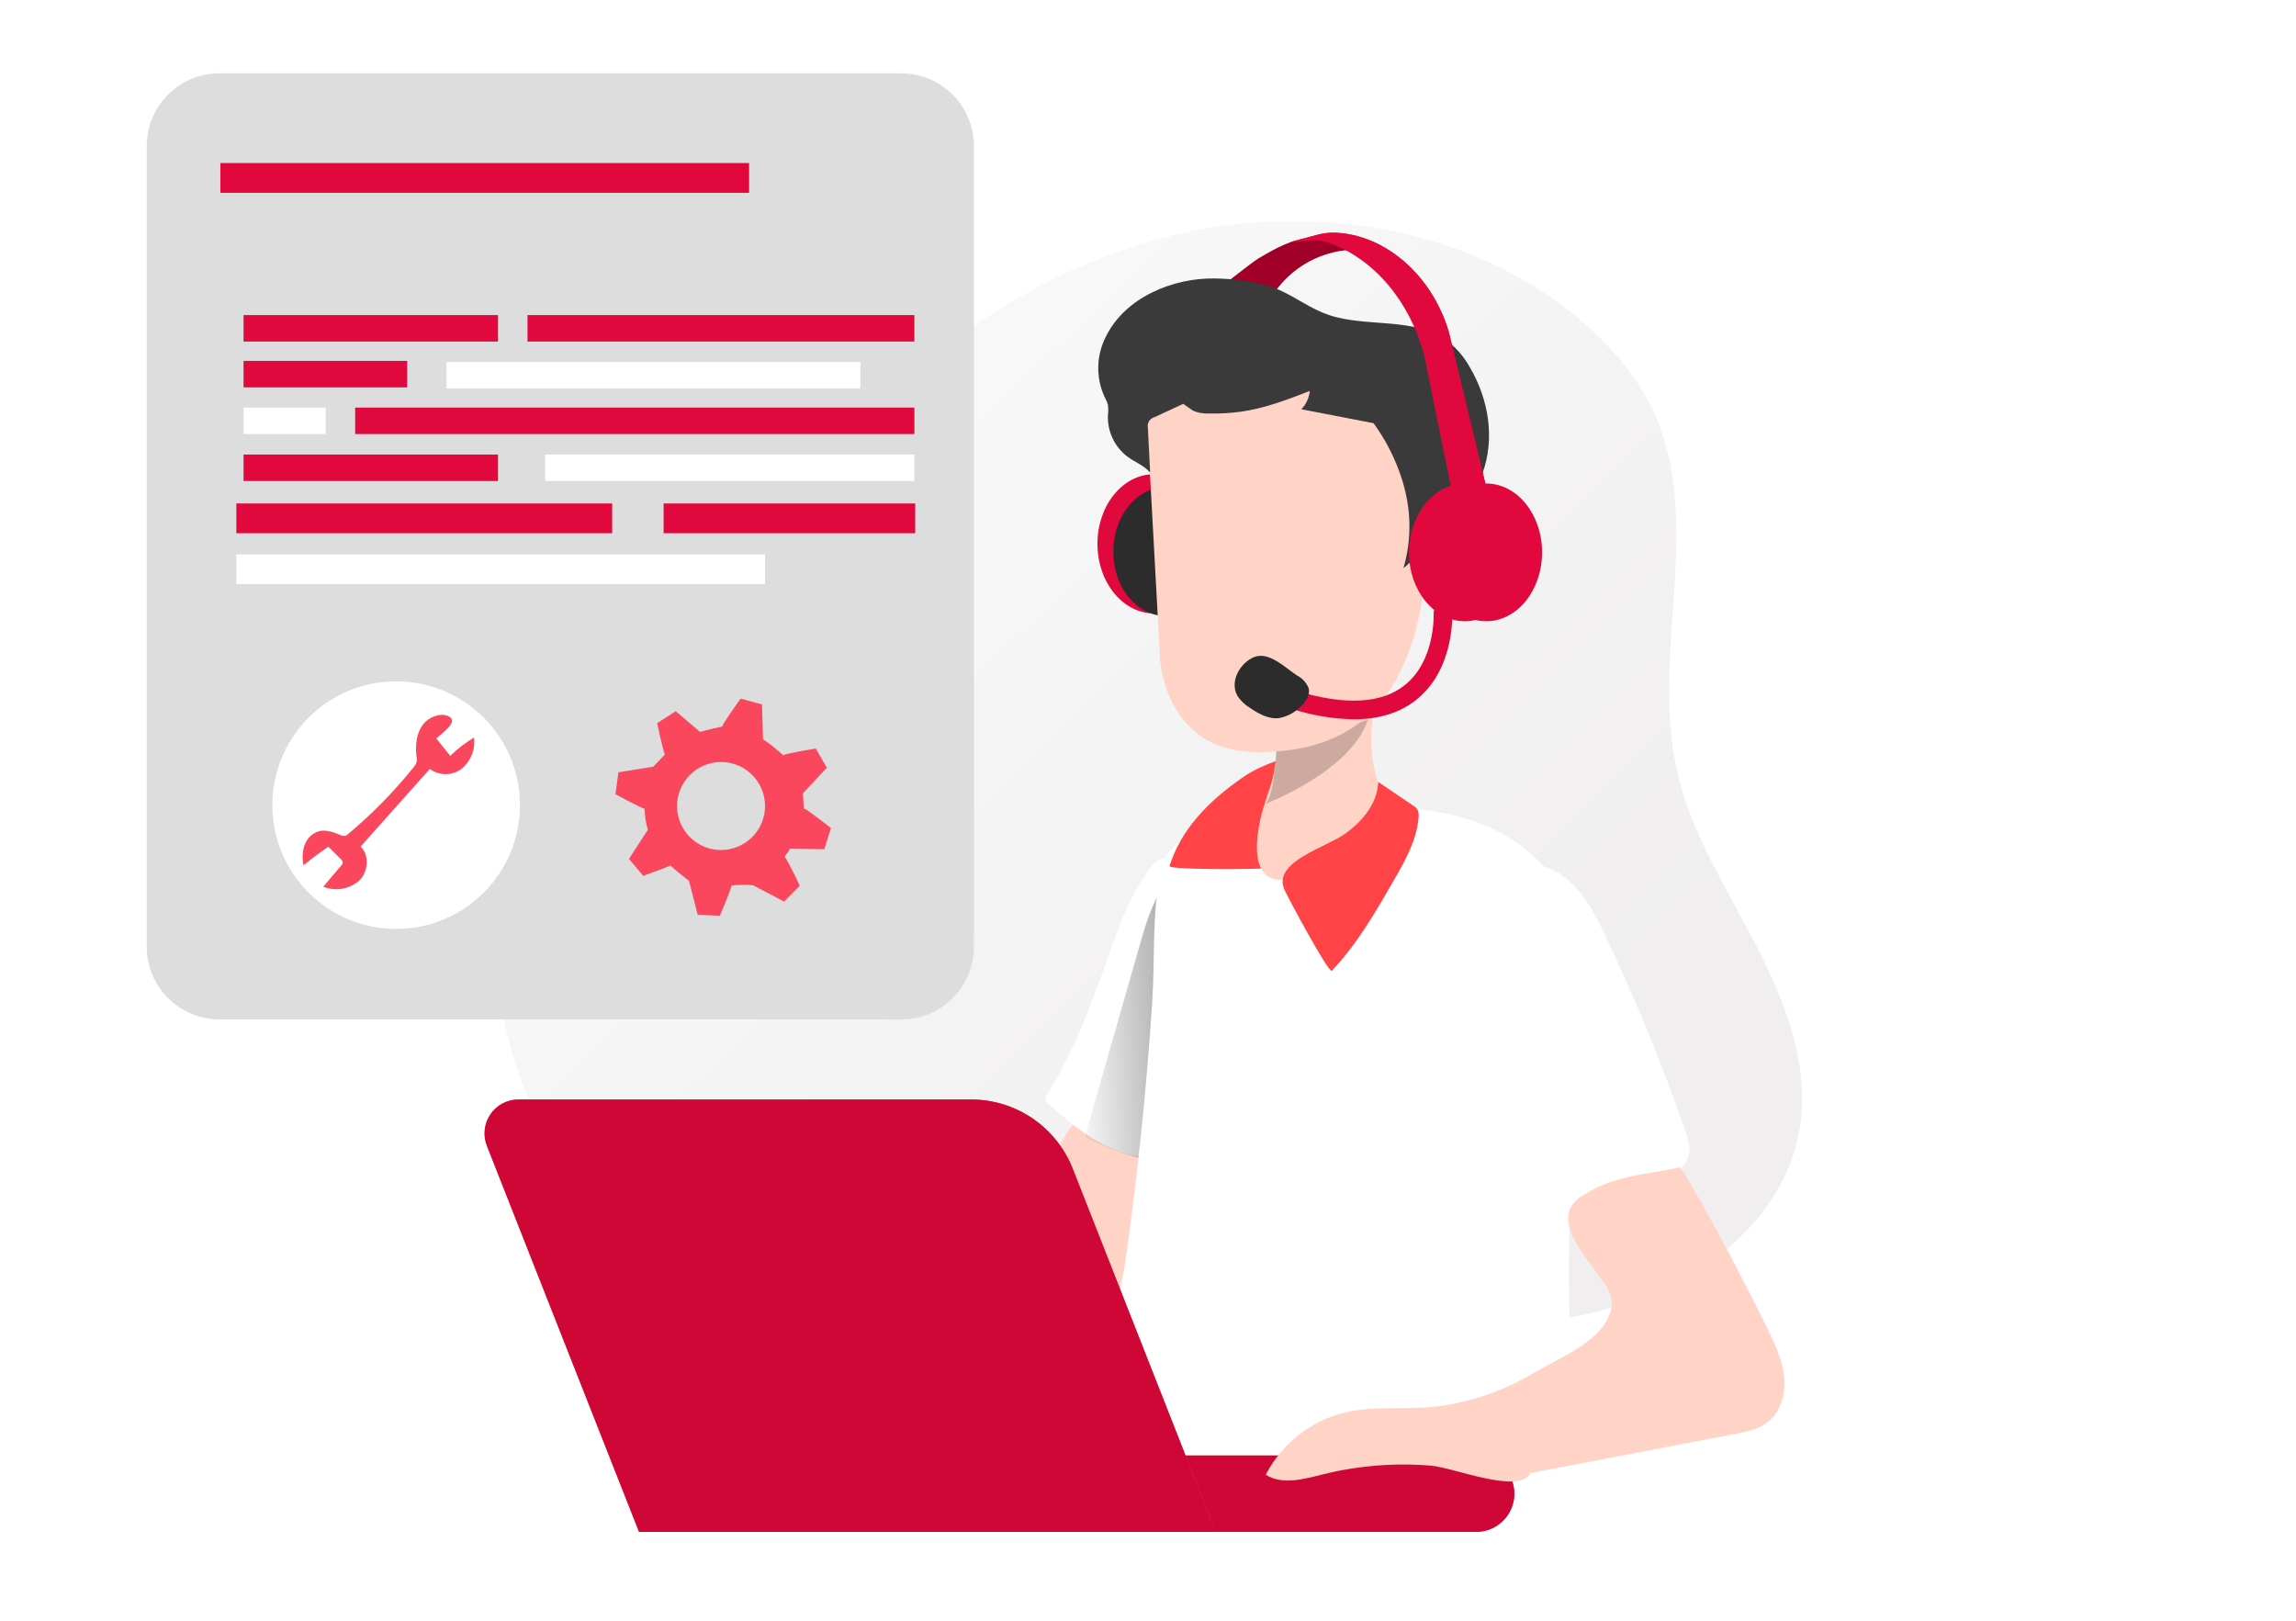 <svg width="313" height="221" viewBox="0 0 313 221" fill="none" xmlns="http://www.w3.org/2000/svg">
<mask id="mask0" mask-type="alpha" maskUnits="userSpaceOnUse" x="0" y="0" width="313" height="221">
<rect width="313" height="221" fill="#C4C4C4"/>
</mask>
<g mask="url(#mask0)">
<g filter="url(#filter0_dd)">
<path d="M226.157 178.817C236.199 175.029 245.278 166.926 247.246 156.384C248.868 147.69 245.524 138.862 241.459 130.996C237.394 123.13 232.47 115.529 230.573 106.891C227.039 90.828 234.33 73.007 227.404 58.085C225.322 53.605 222.068 49.741 218.392 46.45C202.316 32.11 178.177 28.899 157.586 35.24C136.995 41.581 119.804 56.385 107.158 73.803C101.941 80.982 97.406 88.65 91.719 95.455C84.138 104.519 74.301 112.475 71.009 123.798C68.613 131.981 70.06 140.847 72.906 148.897C77.284 161.238 96.149 183.188 105.128 183.146C125.141 183.046 163.539 184.027 182.09 183.316C195.989 182.772 211.609 184.301 226.157 178.817Z" fill="url(#paint0_linear)"/>
</g>
<path d="M134.222 180.8C133.588 182.606 133.031 184.679 133.95 186.359C134.564 187.295 135.392 188.073 136.365 188.628L145.112 194.574C146.792 195.715 148.573 196.887 150.589 197.039C152.604 197.191 154.892 195.905 155.064 193.87C155.266 191.544 152.826 189.953 151.685 187.912C150.189 185.237 151.013 181.922 151.793 178.955C153.759 171.489 155.195 163.894 156.09 156.225C154.297 155.49 149.074 152.2 147.216 152.745C145.125 153.379 143.236 159.23 142.304 161.138C139.154 167.495 136.454 174.065 134.222 180.8Z" fill="url(#paint1_linear)"/>
<path d="M151.001 130.63C148.732 137.076 146.323 143.542 142.685 149.335C142.553 149.503 142.484 149.711 142.489 149.925C142.546 150.125 142.672 150.3 142.843 150.419C146.501 153.62 150.45 156.96 155.261 157.651C155.574 157.724 155.903 157.695 156.199 157.569C156.477 157.372 156.682 157.089 156.782 156.764C159.85 149.658 160.934 141.875 160.832 134.18C160.766 130.336 160.461 126.5 159.92 122.694C159.793 121.769 159.723 117.661 158.918 117.179C157.695 116.457 156.351 118.98 155.819 119.772C153.613 123.074 152.307 126.877 151.001 130.63Z" fill="white"/>
<path d="M160.947 118.346C160.947 118.346 158.088 119.417 155.762 127.467C153.435 135.517 147.883 155.027 147.883 155.027C147.883 155.027 156.472 159.319 158.62 157.709C160.769 156.099 160.947 118.346 160.947 118.346Z" fill="url(#paint2_linear)"/>
<path d="M185.311 110.055C189.989 109.909 194.724 110.137 199.225 111.405C203.725 112.673 208.004 115.069 210.957 118.701C214.228 122.719 215.661 127.974 215.99 133.14C216.32 138.306 215.635 143.485 215.116 148.644C213.898 160.721 213.576 172.872 214.152 184.996C214.292 187.899 215.952 203.055 213.911 205.127C212.644 206.433 215.179 207.739 213.372 208.17C198.604 211.72 172.07 209.976 158.087 204.056C154.531 202.548 150.963 200.45 149.213 197.014C147.312 193.293 152.446 178.543 153.061 174.404C154.924 161.774 156.268 149.075 157.092 136.309C157.453 130.662 157.035 124.577 158.195 119.03C159.038 115.005 161.63 113.909 165.37 112.92C171.89 111.224 178.578 110.263 185.311 110.055Z" fill="white"/>
<path d="M197.462 176.135C196.974 178.702 196.334 181.383 194.578 183.323C193.189 184.711 191.49 185.749 189.621 186.353C180.811 189.674 170.764 189.154 162.321 193.325C161.726 193.586 161.177 193.944 160.698 194.384C159.069 195.994 159.526 198.821 160.819 200.722C163.69 204.925 169.275 206.104 174.314 206.883C186.395 208.785 198.73 210.338 210.805 208.392C211.462 208.344 212.091 208.104 212.612 207.701C213.028 207.217 213.295 206.623 213.379 205.99C216.117 193.832 213.962 181.174 213.911 168.712C213.911 161.524 214.545 154.33 214.057 147.161C213.811 142.7 212.883 138.303 211.306 134.123C210.184 131.283 206.901 125.014 204.929 130.833C201.798 140.081 200.898 150.051 199.77 159.692C199.155 165.188 198.496 170.69 197.462 176.135Z" fill="url(#paint3_linear)"/>
<path d="M159.434 118.05C160.968 113.249 164.417 109.431 169.47 105.938C172.537 103.818 175.525 103.539 178.109 101.873C178.388 101.657 175.438 99.018 175.79 99.004C176.057 99.031 176.314 99.117 176.544 99.255L181.664 101.872C179.143 103.352 177.954 106.4 177.636 109.309C177.28 112.398 176.329 117.941 172.309 118.379C171.295 118.495 159.257 118.61 159.434 118.05Z" fill="#FF4346"/>
<path d="M201.238 198.421H98.794C95.92 198.421 93.59 200.751 93.59 203.625C93.59 206.499 95.92 208.829 98.794 208.829H201.238C204.112 208.829 206.442 206.499 206.442 203.625C206.442 200.751 204.112 198.421 201.238 198.421Z" fill="#FF4346"/>
<path d="M201.238 198.421H98.794C95.92 198.421 93.59 200.751 93.59 203.625C93.59 206.499 95.92 208.829 98.794 208.829H201.238C204.112 208.829 206.442 206.499 206.442 203.625C206.442 200.751 204.112 198.421 201.238 198.421Z" fill="#CE0737"/>
<path d="M174.009 119.905C171.911 119.569 170.732 117.458 171.67 112.375C171.771 111.811 171.904 111.266 172.057 110.72C172.057 110.619 172.114 110.518 172.139 110.416C172.367 109.63 172.627 108.844 172.881 108.065C173.586 106.194 173.96 104.214 173.984 102.214C173.927 100.756 173.812 99.241 174.351 97.897C174.869 96.757 175.68 95.775 176.703 95.051C178.966 93.308 185.577 90.031 186.845 94.361C187.409 96.211 186.997 98.367 186.971 100.262C186.845 102.978 187.343 105.686 188.429 108.179C189.811 110.955 179.162 120.729 174.009 119.905Z" fill="url(#paint4_linear)"/>
<path d="M172.52 109.579C172.52 109.579 184.208 105.142 186.464 98.126L174.009 102.201C174.009 102.201 173.711 108.622 172.52 109.579Z" fill="url(#paint5_linear)" fill-opacity="0.2"/>
<path d="M204.207 124.754C203.013 138.015 205.212 151.362 210.596 163.54C210.755 163.989 211.023 164.392 211.375 164.712C211.944 165.066 212.61 165.23 213.277 165.182C218.491 165.294 223.593 163.656 227.767 160.529C229.035 159.572 230.226 158.348 230.334 156.859C230.337 156.06 230.18 155.269 229.871 154.533C226.635 145.129 222.858 135.92 218.557 126.953C216.96 123.632 214.817 119.74 210.951 118.276C206.298 116.52 204.53 121.28 204.207 124.754Z" fill="white"/>
<path d="M181.558 132.335C185.025 128.678 187.567 124.26 190.077 119.892C191.605 117.23 193.17 114.448 193.386 111.38C193.44 111.031 193.385 110.675 193.227 110.359C193.075 110.139 192.876 109.955 192.644 109.82L187.884 106.594C187.801 109.516 185.703 112.026 183.307 113.706C180.772 115.506 173.514 117.477 175.067 121.211C175.454 122.155 181.152 132.76 181.558 132.335Z" fill="#FF4346"/>
<path d="M208.645 200.805L236.408 195.499C238.05 195.182 239.761 194.865 241.061 193.788C242.842 192.355 243.469 189.845 243.21 187.57C242.95 185.294 241.942 183.183 240.94 181.117C236.998 172.953 228.998 158.298 228.948 159.154C224.092 160.18 220.074 160.231 215.903 162.9C215.185 163.287 214.578 163.853 214.141 164.541C212.474 167.711 217.031 172.338 218.578 174.747C219.171 175.516 219.567 176.419 219.731 177.377C219.765 178.054 219.639 178.729 219.364 179.348C217.862 183.037 212.512 185.186 209.222 187.081C204.921 189.682 200.099 191.301 195.1 191.823C191.22 192.152 187.259 191.652 183.468 192.52C181.143 193.074 178.965 194.121 177.081 195.591C175.196 197.061 173.65 198.919 172.547 201.039C174.803 202.472 177.738 201.641 180.337 200.988C185.152 199.794 190.13 199.394 195.074 199.803C198.282 200.076 207.124 203.79 208.645 200.805Z" fill="url(#paint6_linear)"/>
<path d="M165.718 208.836H87.119L66.386 156.225C66.105 155.524 66 154.764 66.081 154.012C66.162 153.26 66.427 152.54 66.851 151.914C67.275 151.289 67.846 150.777 68.515 150.423C69.183 150.07 69.927 149.885 70.683 149.887H132.383C135.371 149.885 138.291 150.783 140.761 152.465C143.231 154.146 145.138 156.532 146.233 159.312L165.718 208.836Z" fill="#FF4346"/>
<path d="M165.718 208.836H87.119L66.386 156.225C66.105 155.524 66 154.764 66.081 154.012C66.162 153.26 66.427 152.54 66.851 151.914C67.275 151.289 67.846 150.777 68.515 150.423C69.183 150.07 69.927 149.885 70.683 149.887H132.383C135.371 149.885 138.291 150.783 140.761 152.465C143.231 154.146 145.138 156.532 146.233 159.312L165.718 208.836Z" fill="#CE0737"/>
<path d="M171.473 35.278C173.375 34.163 175.276 33.028 177.425 32.61C179.574 32.191 182.496 32.445 183.948 34.068C182.065 34.2 180.232 34.723 178.563 35.604C176.894 36.485 175.427 37.704 174.256 39.183C174.147 39.375 173.974 39.523 173.768 39.601C173.591 39.62 173.413 39.587 173.254 39.506C172.38 39.177 165.826 40.673 165.445 39.88C165.464 39.88 170.668 35.767 171.473 35.278Z" fill="#A00027"/>
<path d="M157.304 83.617C161.554 83.617 164.999 79.371 164.999 74.134C164.999 68.897 161.554 64.651 157.304 64.651C153.055 64.651 149.609 68.897 149.609 74.134C149.609 79.371 153.055 83.617 157.304 83.617Z" fill="#E0083C"/>
<path d="M158.884 83.972C162.815 83.972 166.002 80.044 166.002 75.199C166.002 70.354 162.815 66.426 158.884 66.426C154.953 66.426 151.766 70.354 151.766 75.199C151.766 80.044 154.953 83.972 158.884 83.972Z" fill="#2D2C2C"/>
<path d="M156.383 57.527L158.164 90.114C158.164 90.114 158.956 102.41 171.145 102.531C185.788 102.677 190.244 94.164 192.468 87.686C194.693 81.208 196.703 62.179 192.468 56.918C188.234 51.657 164.407 38.708 156.383 57.527Z" fill="url(#paint7_linear)"/>
<path d="M165.643 37.96C159.9 37.858 153.34 40.54 150.722 45.959C150.094 47.206 149.752 48.578 149.721 49.974C149.69 51.37 149.972 52.755 150.544 54.028C150.755 54.403 150.921 54.8 151.039 55.214C151.096 55.67 151.096 56.132 151.039 56.589C150.989 57.69 151.211 58.786 151.685 59.781C152.159 60.776 152.871 61.639 153.758 62.294C154.766 63.023 155.989 63.479 156.794 64.424L156.484 58.357C156.412 58.03 156.473 57.687 156.654 57.404C156.834 57.121 157.12 56.922 157.447 56.849L161.307 55.049C161.307 55.049 162.499 55.917 162.645 55.987C163.285 56.26 163.977 56.392 164.673 56.373C166.186 56.409 167.699 56.324 169.199 56.12C172.438 55.657 175.538 54.472 178.561 53.293C178.463 54.23 178.058 55.108 177.407 55.79L187.251 57.692C188.693 59.674 189.855 61.846 190.706 64.145C191.386 65.942 191.834 67.818 192.037 69.729C192.3 72.326 192.057 74.951 191.321 77.456C191.99 76.945 192.576 76.334 193.057 75.643C193.947 76.261 194.932 76.73 195.973 77.031C196.19 77.111 196.424 77.131 196.651 77.088C197.133 76.955 197.235 76.384 197.285 75.928C197.678 71.84 200.721 68.385 202.115 64.481C203.808 59.752 202.952 54.434 200.366 50.054C199.6 48.666 198.558 47.449 197.304 46.479C192.772 43.157 186.332 44.679 181.16 42.942C178.7 42.118 176.723 40.552 174.371 39.519C171.76 38.41 168.489 38.011 165.643 37.96Z" fill="#3A3A3A"/>
<path d="M199.691 84.688C203.895 84.688 207.303 80.485 207.303 75.3C207.303 70.116 203.895 65.913 199.691 65.913C195.486 65.913 192.078 70.116 192.078 75.3C192.078 80.485 195.486 84.688 199.691 84.688Z" fill="#E0083C"/>
<path d="M202.609 84.688C206.813 84.688 210.221 80.485 210.221 75.3C210.221 70.116 206.813 65.913 202.609 65.913C198.404 65.913 194.996 70.116 194.996 75.3C194.996 80.485 198.404 84.688 202.609 84.688Z" fill="#E0083C"/>
<path d="M202.668 66.661L198.864 67.067L197.958 67.162L194.155 48.444C192.177 41.04 187.341 35.348 181.275 33.142C180.336 32.815 179.336 32.696 178.346 32.794L175.754 33.028L177.022 32.692L179.557 32.02C180.349 31.802 181.17 31.701 181.991 31.723C188.761 31.97 195.182 37.427 197.508 45.249L202.668 66.661Z" fill="#E0083C"/>
<path d="M202.666 66.661L198.862 67.067L195.059 48.304C193.05 40.825 188.169 35.088 182.046 32.863C181.099 32.524 180.087 32.403 179.086 32.508L177.02 32.692L179.555 32.02C180.347 31.802 181.167 31.701 181.989 31.723C188.759 31.97 195.18 37.427 197.506 45.249L202.666 66.661Z" fill="#E0083C"/>
<path d="M122.856 10H29.914C24.439 10 20 14.438 20 19.914V129.052C20 134.527 24.439 138.965 29.914 138.965H122.856C128.332 138.965 132.77 134.527 132.77 129.052V19.914C132.77 14.438 128.332 10 122.856 10Z" fill="#DDDDDD"/>
<path d="M54.006 126.63C63.325 126.63 70.879 119.076 70.879 109.757C70.879 100.438 63.325 92.883 54.006 92.883C44.687 92.883 37.133 100.438 37.133 109.757C37.133 119.076 44.687 126.63 54.006 126.63Z" fill="white"/>
<path d="M102.119 22.227H30.043V26.284H102.119V22.227Z" fill="#E0083C"/>
<path d="M104.295 75.573H32.219V79.629H104.295V75.573Z" fill="white"/>
<path d="M83.454 68.632H32.219V72.689H83.454V68.632Z" fill="#E0083C"/>
<path d="M124.763 68.632H90.465V72.689H124.763V68.632Z" fill="#E0083C"/>
<path d="M124.651 42.954H71.914V46.561H124.651V42.954Z" fill="#E0083C"/>
<path d="M117.283 49.35H60.863V52.957H117.283V49.35Z" fill="white"/>
<path d="M67.888 42.954H33.203V46.561H67.888V42.954Z" fill="#E0083C"/>
<path d="M124.652 55.562H48.418V59.169H124.652V55.562Z" fill="#E0083C"/>
<path d="M44.397 55.562H33.203V59.169H44.397V55.562Z" fill="white"/>
<path d="M124.644 61.964H74.328V65.57H124.644V61.964Z" fill="white"/>
<path d="M67.888 61.964H33.203V65.57H67.888V61.964Z" fill="#E0083C"/>
<path d="M55.509 49.198H33.203V52.805H55.509V49.198Z" fill="#E0083C"/>
<path d="M57.747 98.665C56.758 99.875 56.593 101.568 56.777 103.102C56.834 103.38 56.834 103.666 56.777 103.945C56.693 104.179 56.564 104.394 56.397 104.578C53.711 107.917 50.702 110.983 47.415 113.731C47.322 113.821 47.212 113.89 47.092 113.934C46.876 113.979 46.652 113.947 46.458 113.845C45.507 113.471 44.486 113.066 43.491 113.307C43.04 113.441 42.628 113.681 42.287 114.006C41.947 114.331 41.688 114.732 41.532 115.177C41.225 116.072 41.175 117.036 41.387 117.959C42.468 117.059 43.595 116.214 44.765 115.424L46.432 117.078C46.519 117.144 46.59 117.228 46.64 117.325C46.691 117.421 46.719 117.527 46.724 117.636C46.691 117.766 46.623 117.885 46.527 117.978L44.068 120.881C44.877 121.205 45.759 121.301 46.619 121.158C47.478 121.015 48.282 120.638 48.942 120.07C50.21 118.866 50.4 116.615 49.158 115.405L58.596 104.826C59.232 105.296 60.005 105.545 60.797 105.533C61.588 105.522 62.354 105.251 62.976 104.762C63.58 104.251 64.048 103.598 64.335 102.861C64.623 102.123 64.722 101.326 64.624 100.541C63.449 101.245 62.36 102.083 61.379 103.038L59.477 100.668C60.149 100.034 62.754 98.284 61.062 97.6C59.946 97.15 58.469 97.784 57.747 98.665Z" fill="#FB475D"/>
<path d="M152.288 55.885C153.409 53.667 155.844 52.348 158.297 51.949C160.75 51.55 163.26 51.917 165.713 52.291C163.336 54.193 156.699 57.026 156.572 57.533C156.483 58.431 156.472 59.334 156.541 60.234C156.629 61.539 156.674 62.908 156.668 64.214C156.055 63.614 155.369 63.095 154.626 62.668C153.988 62.421 153.406 62.048 152.915 61.571C152.274 60.785 151.874 59.83 151.762 58.821C151.651 57.812 151.833 56.793 152.288 55.885Z" fill="url(#paint8_linear)"/>
<path d="M184.571 98.056C181.707 97.998 178.867 97.524 176.14 96.649C175.818 96.552 175.546 96.331 175.387 96.035C175.227 95.738 175.191 95.39 175.288 95.067C175.384 94.745 175.605 94.473 175.902 94.314C176.199 94.154 176.546 94.118 176.869 94.215C183.398 96.18 188.31 95.92 191.448 93.442C195.72 90.088 195.441 83.699 195.441 83.636C195.425 83.299 195.542 82.97 195.768 82.721C195.994 82.471 196.309 82.321 196.646 82.305C196.982 82.288 197.311 82.405 197.561 82.631C197.81 82.857 197.96 83.173 197.977 83.509C197.977 83.82 198.313 91.286 193.014 95.445C190.808 97.181 187.994 98.052 184.571 98.056Z" fill="#E0083C"/>
<path d="M176.795 92.072C177.523 92.438 178.092 93.055 178.399 93.809C178.678 94.886 177.841 95.92 176.979 96.623C176.238 97.284 175.327 97.723 174.349 97.891C172.916 98.062 171.547 97.289 170.355 96.471C169.69 96.066 169.123 95.518 168.695 94.868C167.592 92.928 169.018 90.43 170.888 89.606C172.96 88.713 175.166 91.001 176.795 92.072Z" fill="#2D2C2C"/>
<path d="M112.375 115.766L113.282 112.882C113.282 112.882 109.7 110.055 109.593 110.232L109.447 108.147L112.724 104.661L111.215 102.043C111.215 102.043 106.778 102.766 106.778 102.968C105.922 102.164 105 101.432 104.021 100.782L103.882 96.028L100.966 95.235C100.966 95.235 98.297 98.937 98.475 99.038C98.475 99.038 96.421 99.469 95.439 99.78L92.117 96.953L89.582 98.588C89.582 98.588 90.336 102.119 90.634 102.861C89.924 103.64 89.037 104.521 89.037 104.521L84.308 105.282L83.902 108.274C83.902 108.274 87.23 110.074 87.877 110.258C87.89 111.227 88.04 112.189 88.32 113.117L85.74 117.085L87.686 119.392C87.686 119.392 90.266 118.485 91.388 117.991C92.434 118.942 93.924 120.07 93.924 120.07L95.115 124.71L98.132 124.837C98.132 124.837 99.584 121.458 99.736 120.717C100.707 120.608 101.685 120.596 102.658 120.678L106.899 122.903L109.022 120.748C108.41 119.378 107.726 118.041 106.975 116.742C107.244 116.415 107.488 116.067 107.704 115.703L112.375 115.766ZM98.304 115.874C97.117 115.875 95.957 115.524 94.971 114.866C93.984 114.208 93.214 113.272 92.759 112.177C92.304 111.081 92.185 109.875 92.415 108.712C92.646 107.548 93.217 106.479 94.055 105.64C94.893 104.8 95.962 104.229 97.125 103.997C98.288 103.765 99.495 103.883 100.591 104.337C101.687 104.791 102.623 105.559 103.283 106.545C103.942 107.532 104.294 108.691 104.294 109.878C104.292 111.466 103.661 112.989 102.538 114.113C101.415 115.237 99.892 115.87 98.304 115.874Z" fill="#FB475D"/>
</g>
<defs>
<filter id="filter0_dd" x="49.801" y="12.138" width="208.864" height="182.438" filterUnits="userSpaceOnUse" color-interpolation-filters="sRGB">
<feFlood flood-opacity="0" result="BackgroundImageFix"/>
<feColorMatrix in="SourceAlpha" type="matrix" values="0 0 0 0 0 0 0 0 0 0 0 0 0 0 0 0 0 0 127 0"/>
<feOffset dx="3" dy="3"/>
<feGaussianBlur stdDeviation="4"/>
<feColorMatrix type="matrix" values="0 0 0 0 0.367 0 0 0 0 0.367 0 0 0 0 0.367 0 0 0 0.4 0"/>
<feBlend mode="normal" in2="BackgroundImageFix" result="effect1_dropShadow"/>
<feColorMatrix in="SourceAlpha" type="matrix" values="0 0 0 0 0 0 0 0 0 0 0 0 0 0 0 0 0 0 127 0"/>
<feOffset dx="-5" dy="-5"/>
<feGaussianBlur stdDeviation="7.5"/>
<feColorMatrix type="matrix" values="0 0 0 0 1 0 0 0 0 1 0 0 0 0 1 0 0 0 1 0"/>
<feBlend mode="normal" in2="effect1_dropShadow" result="effect2_dropShadow"/>
<feBlend mode="normal" in="SourceGraphic" in2="effect2_dropShadow" result="shape"/>
</filter>
<linearGradient id="paint0_linear" x1="139.559" y1="29.867" x2="234.607" y2="127.689" gradientUnits="userSpaceOnUse">
<stop stop-color="#F9F9F9"/>
<stop offset="1" stop-color="#F0EEEE"/>
</linearGradient>
<linearGradient id="paint1_linear" x1="8177.08" y1="16974.9" x2="8590.68" y2="16974.9" gradientUnits="userSpaceOnUse">
<stop stop-color="#FFD4C7"/>
<stop offset="0.42" stop-color="#EAD4D0"/>
<stop offset="1" stop-color="#FAD0BE"/>
</linearGradient>
<linearGradient id="paint2_linear" x1="189.058" y1="136.893" x2="145.639" y2="138.801" gradientUnits="userSpaceOnUse">
<stop offset="0.01"/>
<stop offset="1" stop-opacity="0"/>
</linearGradient>
<linearGradient id="paint3_linear" x1="24501.1" y1="36000" x2="8230.95" y2="25754.1" gradientUnits="userSpaceOnUse">
<stop offset="0.01"/>
<stop offset="1" stop-opacity="0"/>
</linearGradient>
<linearGradient id="paint4_linear" x1="6288.98" y1="10609.6" x2="6603.54" y2="10609.6" gradientUnits="userSpaceOnUse">
<stop stop-color="#FFD4C7"/>
<stop offset="0.42" stop-color="#EAD4D0"/>
<stop offset="1" stop-color="#FAD0BE"/>
</linearGradient>
<linearGradient id="paint5_linear" x1="3787.46" y1="1869.69" x2="3732.23" y2="2396.23" gradientUnits="userSpaceOnUse">
<stop offset="0.01"/>
<stop offset="1" stop-opacity="0"/>
</linearGradient>
<linearGradient id="paint6_linear" x1="25313.9" y1="16402.9" x2="26606.6" y2="16402.9" gradientUnits="userSpaceOnUse">
<stop stop-color="#FFD4C7"/>
<stop offset="0.42" stop-color="#EAD4D0"/>
<stop offset="1" stop-color="#FAD0BE"/>
</linearGradient>
<linearGradient id="paint7_linear" x1="13866.2" y1="20851.8" x2="14571.2" y2="20851.8" gradientUnits="userSpaceOnUse">
<stop stop-color="#FFD4C7"/>
<stop offset="0.42" stop-color="#EAD4D0"/>
<stop offset="1" stop-color="#FAD0BE"/>
</linearGradient>
<linearGradient id="paint8_linear" x1="3251.03" y1="1586.39" x2="3273.96" y2="1218.47" gradientUnits="userSpaceOnUse">
<stop offset="0.01"/>
<stop offset="1" stop-opacity="0"/>
</linearGradient>
</defs>
</svg>
